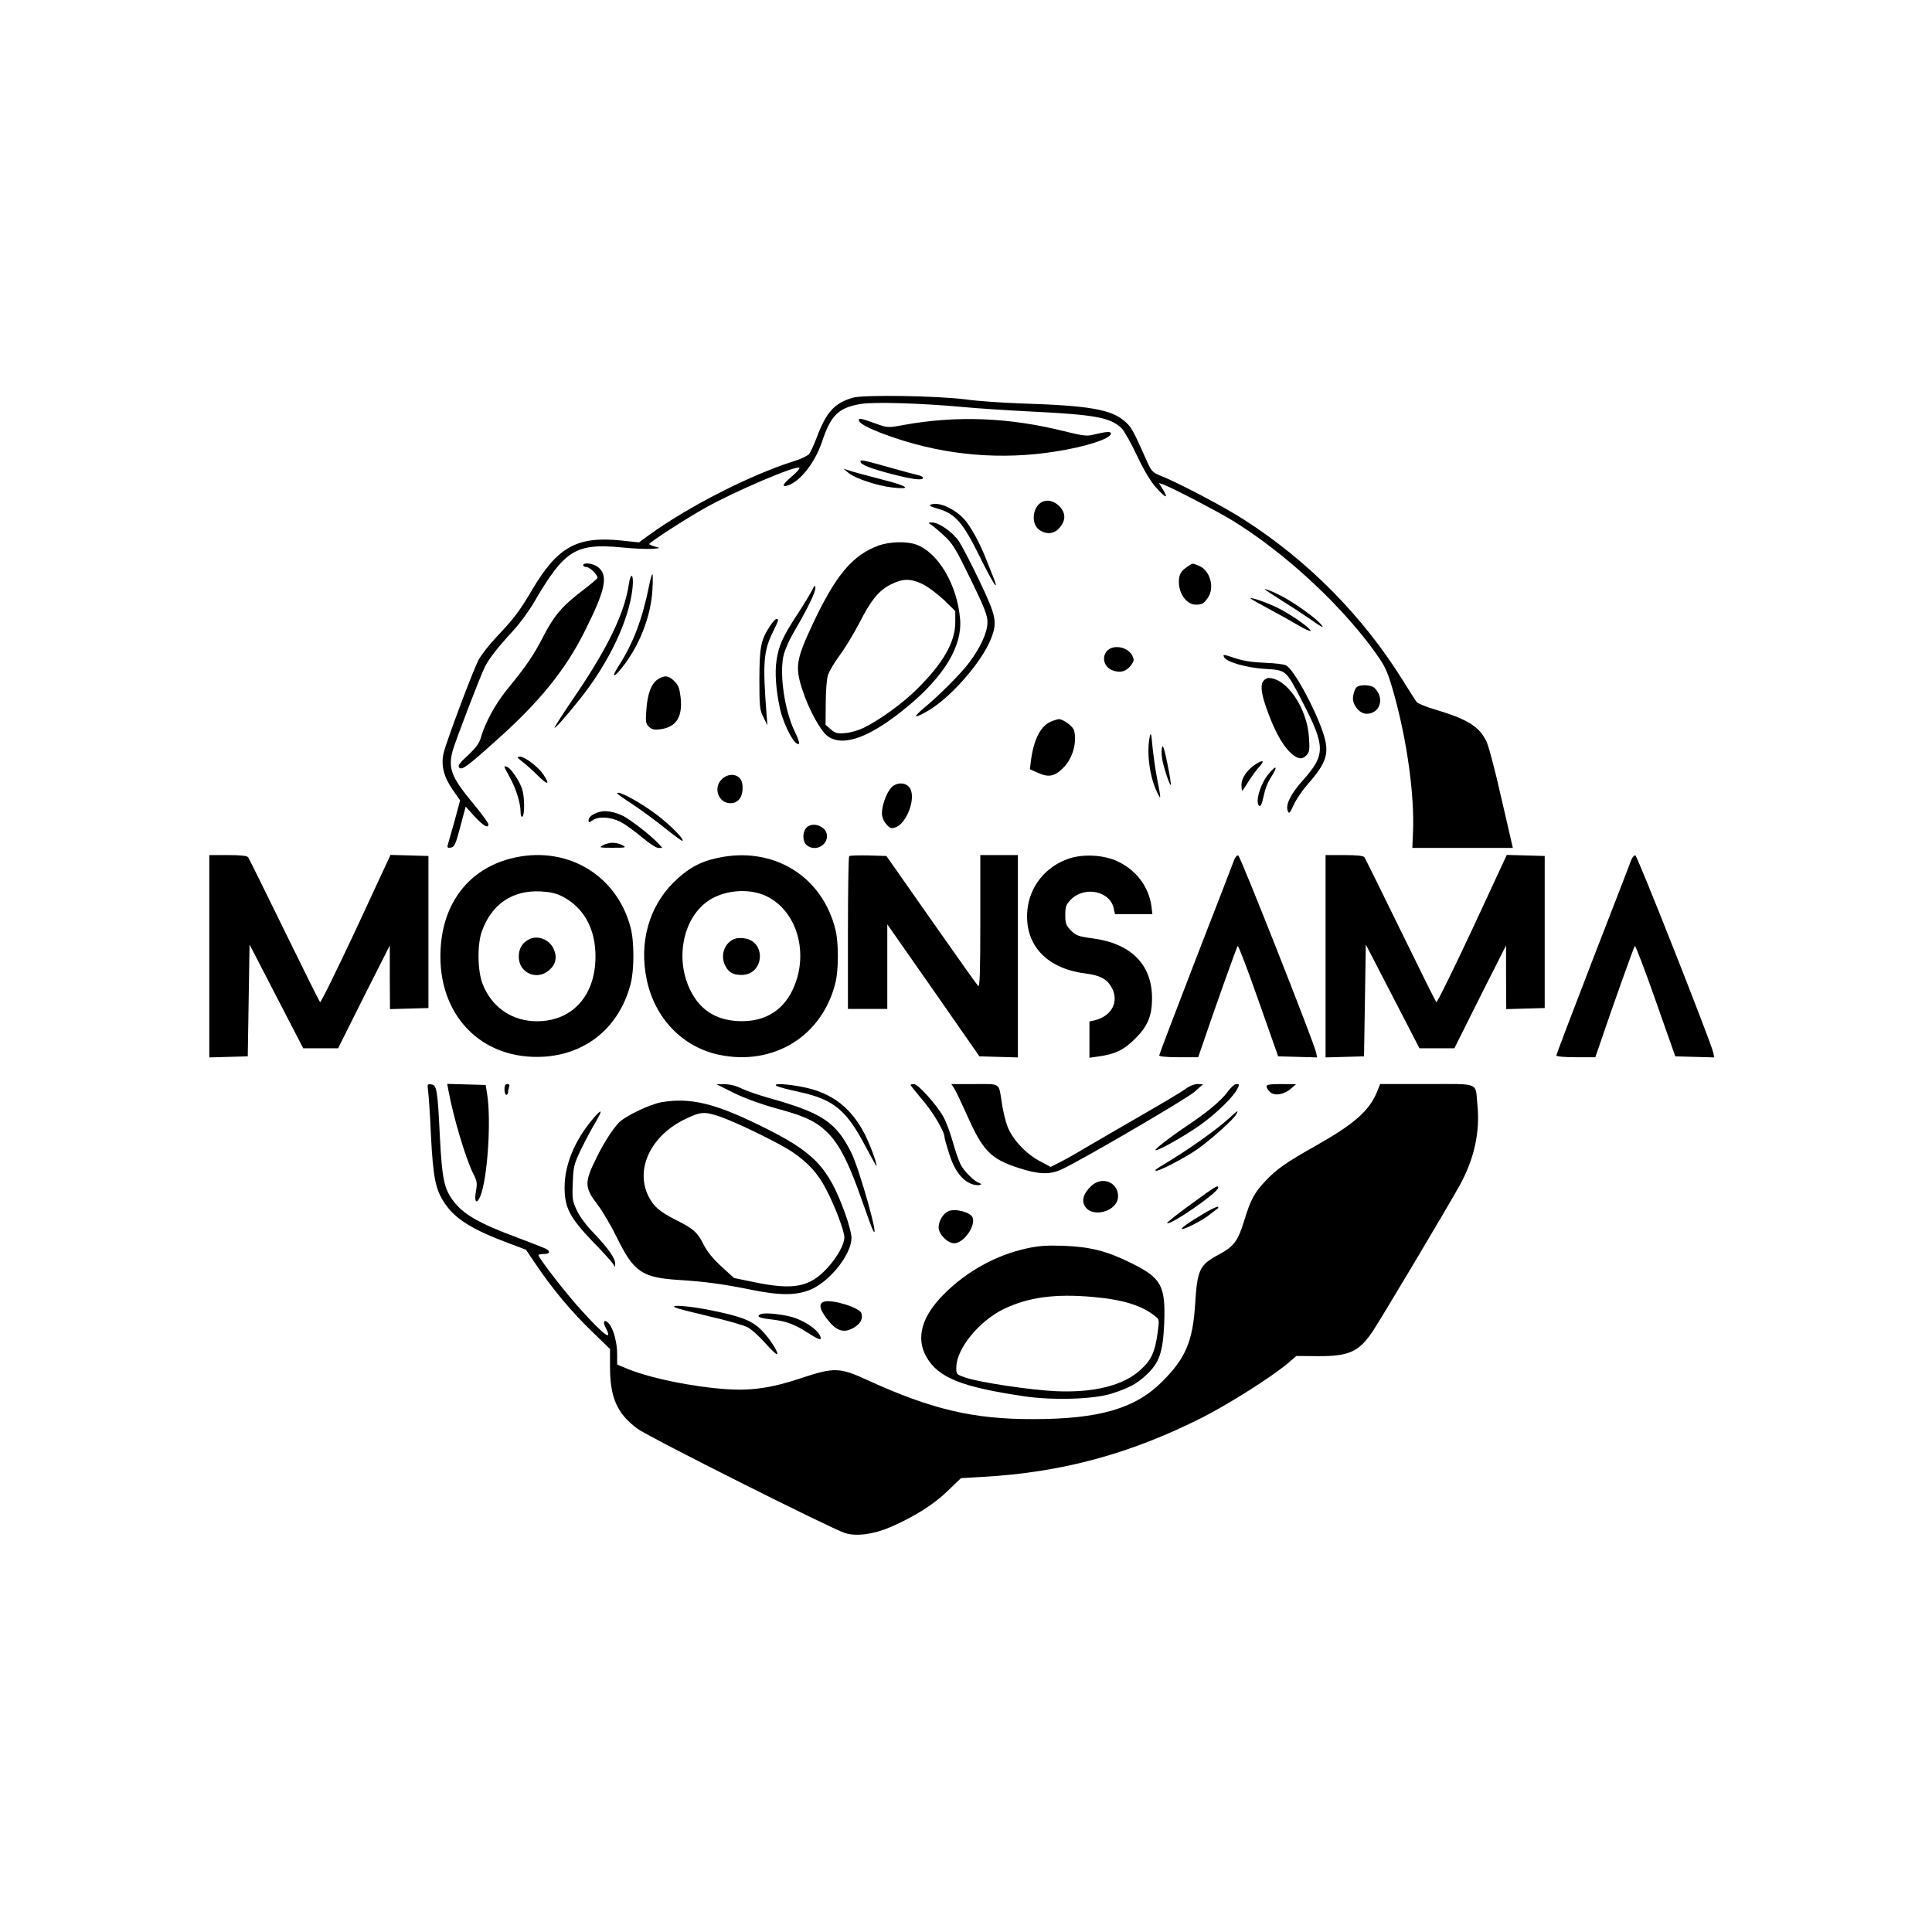 <?xml version="1.0" standalone="no"?>
<!DOCTYPE svg PUBLIC "-//W3C//DTD SVG 20010904//EN"
 "http://www.w3.org/TR/2001/REC-SVG-20010904/DTD/svg10.dtd">
<svg version="1.0" xmlns="http://www.w3.org/2000/svg"
 width="1080pt" height="1080pt" viewBox="0 0 1080 1080"
 preserveAspectRatio="xMidYMid meet">

<g transform="translate(0,1080) scale(0.1,-0.1)"
fill="#000000" stroke="none">
<path d="M4768 8577 c-103 -30 -149 -80 -203 -224 -15 -40 -34 -81 -43 -92
-10 -10 -47 -28 -84 -39 -244 -77 -589 -253 -810 -413 l-56 -41 -104 11 c-242
24 -351 -36 -492 -274 -73 -123 -99 -158 -197 -262 -43 -45 -90 -105 -105
-134 -34 -68 -178 -452 -194 -518 -16 -69 0 -133 52 -208 l40 -57 -31 -116
c-18 -63 -35 -123 -38 -133 -4 -15 0 -18 18 -15 19 3 26 17 52 116 l30 113 51
-56 c51 -54 76 -68 76 -42 0 7 -39 60 -87 118 -121 146 -139 194 -112 294 16
56 154 417 180 468 25 48 67 103 159 203 36 39 87 109 114 155 172 295 232
333 491 309 66 -7 143 -10 170 -8 48 4 49 4 18 12 -18 5 -33 11 -33 15 1 10
206 143 316 204 169 94 507 238 523 222 3 -4 -15 -25 -41 -47 -52 -43 -62 -64
-25 -52 70 22 153 128 192 244 50 150 92 191 218 212 73 12 340 4 567 -17 85
-8 254 -19 375 -25 367 -18 449 -33 514 -93 13 -12 52 -80 86 -152 41 -87 78
-148 110 -183 53 -59 69 -62 35 -7 l-22 35 29 -10 c54 -21 288 -143 378 -197
304 -185 639 -499 825 -772 37 -54 52 -91 84 -206 72 -260 113 -558 105 -763
l-4 -92 281 0 281 0 -64 277 c-34 152 -72 296 -84 319 -40 83 -106 124 -291
179 -47 14 -91 32 -98 40 -6 7 -42 63 -79 123 -223 358 -529 668 -887 897
-111 72 -374 210 -472 248 -37 15 -47 25 -69 75 -80 180 -88 195 -127 228 -76
66 -200 87 -586 99 -102 4 -237 13 -300 22 -162 21 -570 27 -632 10z"/>
<path d="M4802 8448 c7 -21 76 -54 203 -97 288 -97 595 -123 895 -75 169 26
310 72 310 100 0 14 -23 12 -103 -7 -30 -8 -61 -4 -160 21 -310 77 -601 88
-898 34 -87 -16 -87 -16 -159 10 -80 29 -93 31 -88 14z"/>
<path d="M4810 8220 c0 -17 56 -39 175 -70 119 -31 175 -37 175 -21 0 5 -15
13 -32 16 -18 4 -85 22 -148 40 -157 44 -170 47 -170 35z"/>
<path d="M4744 8156 c37 -31 162 -72 243 -81 112 -13 91 7 -43 41 -71 18 -151
40 -179 48 l-50 16 29 -24z"/>
<path d="M5801 7974 c-32 -40 -29 -106 5 -133 40 -31 87 -28 118 10 35 41 34
83 -3 120 -39 39 -91 40 -120 3z"/>
<path d="M5205 7980 c-15 -5 -7 -11 39 -24 96 -28 139 -77 232 -266 75 -153
115 -213 75 -112 -11 26 -28 71 -40 100 -30 76 -69 151 -105 200 -48 67 -151
120 -201 102z"/>
<path d="M5205 7867 c10 -7 43 -34 73 -62 48 -44 65 -73 148 -243 78 -160 94
-202 94 -240 0 -57 -39 -142 -103 -227 -46 -62 -177 -192 -257 -257 -24 -20
-42 -39 -39 -42 3 -3 34 11 69 32 126 74 299 272 350 402 36 92 30 124 -65
323 -47 99 -99 198 -115 222 -35 51 -113 105 -149 104 -24 0 -25 -1 -6 -12z"/>
<path d="M4913 7751 c-148 -54 -242 -166 -373 -446 -89 -191 -96 -233 -56
-357 36 -113 104 -237 145 -265 88 -60 239 -3 445 168 204 169 306 338 293
488 -16 193 -123 373 -246 417 -52 19 -148 16 -208 -5z m248 -218 c29 -15 82
-55 117 -88 l62 -61 0 -64 c0 -110 -70 -231 -218 -376 -79 -78 -208 -171 -297
-214 -27 -13 -72 -26 -100 -28 -44 -4 -56 -1 -81 21 l-29 25 1 119 c0 65 5
136 12 158 7 22 37 73 67 113 29 40 79 121 109 180 66 129 109 182 178 216 66
33 110 33 179 -1z"/>
<path d="M3260 7640 c0 -5 9 -10 19 -10 18 0 61 -43 61 -60 0 -4 -35 -34 -77
-66 -118 -89 -166 -144 -227 -264 -55 -106 -91 -159 -205 -299 -62 -76 -119
-182 -142 -261 -9 -34 -27 -59 -73 -102 -48 -44 -58 -59 -49 -69 15 -16 45 6
215 159 235 210 380 389 487 604 116 231 133 311 74 358 -27 21 -83 28 -83 10z"/>
<path d="M6640 7634 c-39 -26 -50 -45 -50 -87 0 -67 44 -127 94 -127 36 0 46
6 69 40 38 55 11 151 -48 176 -42 17 -36 17 -65 -2z"/>
<path d="M3630 7533 c-38 -191 -89 -327 -172 -456 -42 -65 -29 -70 20 -8 96
121 160 283 169 432 3 49 3 89 0 89 -3 0 -11 -26 -17 -57z"/>
<path d="M3515 7533 c-23 -157 -115 -349 -290 -608 -69 -101 -125 -188 -125
-192 0 -10 64 62 144 162 161 202 274 442 292 619 8 77 -10 93 -21 19z"/>
<path d="M4542 7505 c-8 -16 -44 -77 -82 -135 -84 -128 -106 -176 -119 -261
-11 -68 -3 -171 20 -274 23 -97 86 -212 106 -192 3 4 -8 35 -25 69 -55 114
-85 313 -63 419 7 34 33 93 67 150 74 127 116 215 112 236 -2 13 -6 10 -16
-12z"/>
<path d="M7070 7506 c0 -2 42 -30 93 -62 50 -31 119 -76 152 -99 83 -58 95
-63 61 -26 -34 36 -151 118 -214 150 -49 25 -92 42 -92 37z"/>
<path d="M6990 7455 c0 -2 44 -27 98 -56 53 -28 128 -70 165 -92 37 -22 70
-37 73 -34 8 8 -91 80 -166 120 -57 31 -170 72 -170 62z"/>
<path d="M4306 7303 c-53 -81 -60 -115 -61 -298 0 -157 2 -174 23 -215 l22
-45 -5 62 c-22 286 -17 353 35 459 33 67 35 74 20 74 -5 0 -21 -17 -34 -37z"/>
<path d="M6225 7181 c-66 -13 -73 -100 -9 -127 44 -18 80 -9 107 28 17 23 18
29 6 54 -17 33 -62 53 -104 45z"/>
<path d="M6842 7128 c9 -27 121 -60 227 -67 123 -8 118 -3 211 -183 130 -251
130 -297 5 -438 -68 -75 -99 -137 -87 -171 8 -21 11 -18 34 32 14 30 47 79 73
109 113 128 129 179 91 294 -47 140 -164 354 -206 376 -12 7 -65 13 -118 15
-64 2 -119 10 -162 24 -77 25 -73 24 -68 9z"/>
<path d="M3678 7003 c-37 -23 -59 -82 -65 -173 -5 -67 -3 -77 16 -94 16 -14
30 -17 61 -13 90 12 126 68 115 176 -6 52 -12 70 -35 93 -33 32 -54 35 -92 11z"/>
<path d="M7059 6989 c-15 -30 -5 -84 37 -193 40 -103 82 -174 126 -211 36 -30
59 -32 83 -5 15 17 17 32 12 100 -11 164 -125 330 -226 330 -11 0 -25 -10 -32
-21z"/>
<path d="M7581 6956 c-7 -8 -14 -29 -17 -48 -8 -44 34 -98 75 -98 75 0 103 86
46 143 -20 21 -88 22 -104 3z"/>
<path d="M5874 6766 c-58 -25 -96 -102 -111 -218 l-6 -48 47 -21 c59 -26 92
-19 139 28 53 52 79 143 61 210 -6 23 -61 63 -85 63 -8 -1 -28 -7 -45 -14z"/>
<path d="M6427 6681 c-18 -85 -1 -221 39 -305 26 -55 26 -50 0 84 -9 47 -19
123 -24 170 -6 71 -9 79 -15 51z"/>
<path d="M6497 6625 c-4 -10 -5 -39 -1 -64 7 -46 43 -155 49 -149 2 2 -6 55
-19 118 -15 76 -25 108 -29 95z"/>
<path d="M2920 6542 c19 -14 59 -50 88 -79 54 -54 69 -51 29 8 -29 43 -103 99
-130 99 -19 -1 -18 -4 13 -28z"/>
<path d="M7024 6531 c-49 -30 -84 -78 -84 -117 0 -19 2 -34 4 -34 2 0 19 24
36 53 18 28 44 64 58 79 32 35 26 43 -14 19z"/>
<path d="M2820 6513 c0 -3 13 -29 29 -57 34 -60 61 -145 61 -193 0 -20 4 -32
10 -28 14 8 13 114 -2 156 -14 44 -63 115 -83 122 -8 4 -15 4 -15 0z"/>
<path d="M7091 6473 c-47 -56 -77 -162 -51 -178 5 -3 12 7 16 22 18 80 26 102
54 146 35 56 24 62 -19 10z"/>
<path d="M4036 6445 c-51 -47 -21 -135 47 -135 48 0 74 41 67 105 -6 55 -69
72 -114 30z"/>
<path d="M4982 6397 c-26 -28 -52 -98 -52 -143 0 -20 9 -43 24 -61 21 -24 27
-26 52 -18 64 23 116 165 80 220 -22 33 -74 34 -104 2z"/>
<path d="M3450 6365 c0 -3 39 -31 86 -61 47 -31 127 -90 177 -130 51 -41 96
-74 100 -74 21 0 -63 86 -141 145 -95 72 -222 140 -222 120z"/>
<path d="M3347 6260 c-36 -11 -57 -28 -57 -47 0 -12 3 -12 22 1 33 24 101 20
156 -8 26 -13 79 -52 119 -85 41 -35 81 -61 94 -61 l22 0 -24 26 c-41 44 -152
130 -194 152 -51 25 -102 34 -138 22z"/>
<path d="M4507 6172 c-22 -25 -21 -75 1 -95 43 -39 115 -8 115 50 0 53 -81 84
-116 45z"/>
<path d="M3370 6075 c-23 -13 -19 -14 55 -14 74 0 78 1 55 14 -14 8 -38 14
-55 14 -16 0 -41 -6 -55 -14z"/>
<path d="M1170 5455 l0 -566 108 3 107 3 5 312 5 313 150 -290 150 -290 97 0
98 0 144 288 145 287 0 -178 1 -178 108 3 107 3 0 425 0 425 -106 3 -106 3
-193 -416 c-107 -228 -197 -412 -201 -407 -4 4 -94 185 -200 402 -106 217
-197 401 -202 408 -6 8 -42 12 -113 12 l-104 0 0 -565z"/>
<path d="M2852 6000 c-232 -61 -376 -248 -389 -506 -20 -366 227 -622 577
-601 241 15 423 168 485 406 21 80 21 237 0 316 -79 301 -367 465 -673 385z
m293 -212 c111 -58 176 -166 183 -306 13 -244 -132 -404 -352 -390 -127 9
-230 85 -278 207 -29 74 -31 221 -4 296 55 151 170 229 326 222 56 -3 88 -10
125 -29z"/>
<path d="M2955 5548 c-37 -20 -55 -52 -55 -96 0 -90 99 -135 168 -77 38 32 48
72 28 118 -23 56 -92 82 -141 55z"/>
<path d="M4011 6004 c-100 -21 -168 -60 -247 -138 -137 -137 -192 -336 -149
-541 45 -217 199 -377 403 -421 307 -65 581 105 653 406 17 71 17 219 0 290
-73 303 -349 472 -660 404z m274 -214 c174 -84 241 -328 144 -527 -58 -119
-163 -178 -304 -171 -129 7 -218 67 -271 183 -78 170 -36 383 95 482 88 67
235 82 336 33z"/>
<path d="M4104 5551 c-56 -24 -79 -94 -49 -151 19 -36 43 -50 90 -50 128 0
141 189 14 205 -19 3 -44 1 -55 -4z"/>
<path d="M4747 6014 c-4 -4 -7 -198 -7 -431 l0 -423 110 0 110 0 0 237 0 236
258 -369 257 -369 108 -3 107 -3 0 566 0 565 -105 0 -105 0 0 -372 c0 -283 -3
-369 -12 -360 -6 6 -124 172 -262 369 l-251 358 -101 3 c-55 1 -103 0 -107 -4z"/>
<path d="M5977 6001 c-131 -43 -222 -156 -234 -290 -17 -190 104 -323 319
-352 83 -10 123 -30 148 -72 50 -81 8 -167 -92 -191 l-28 -6 0 -102 0 -101 48
7 c96 13 144 36 209 101 69 69 93 127 93 225 0 187 -116 305 -329 334 -82 11
-96 16 -124 44 -28 29 -32 39 -32 87 0 46 4 58 30 85 76 79 221 50 241 -49 l7
-31 104 0 105 0 -6 48 c-16 108 -87 201 -193 249 -75 34 -187 40 -266 14z"/>
<path d="M6899 5993 c-5 -15 -102 -265 -215 -556 -112 -290 -204 -532 -204
-537 0 -6 45 -10 109 -10 l109 0 20 58 c73 216 195 558 201 564 3 4 56 -133
116 -305 l110 -312 109 -3 109 -3 -6 28 c-12 56 -423 1097 -435 1101 -6 2 -17
-9 -23 -25z"/>
<path d="M7410 5455 l0 -566 108 3 107 3 5 312 5 313 150 -290 150 -290 97 0
98 0 144 288 145 287 0 -178 1 -178 108 3 107 3 0 425 0 425 -106 3 -106 3
-193 -416 c-107 -228 -197 -412 -201 -407 -4 4 -94 185 -200 402 -106 217
-197 401 -202 408 -6 8 -42 12 -113 12 l-104 0 0 -565z"/>
<path d="M9119 5993 c-5 -15 -102 -265 -215 -556 -112 -290 -204 -532 -204
-537 0 -6 45 -10 109 -10 l109 0 20 58 c73 216 195 558 201 564 3 4 56 -133
116 -305 l110 -312 109 -3 109 -3 -6 28 c-12 56 -423 1097 -435 1101 -6 2 -17
-9 -23 -25z"/>
<path d="M2393 4703 c3 -21 11 -133 16 -248 12 -240 26 -307 78 -383 59 -87
154 -146 355 -221 l98 -37 61 -90 c91 -134 195 -258 308 -367 l101 -98 0 -97
c0 -175 39 -264 154 -349 60 -45 1081 -558 1160 -583 63 -20 159 -7 253 33
137 60 243 127 321 203 l74 71 121 7 c445 25 827 129 1232 334 150 77 381 223
474 301 l48 41 119 -1 c176 -1 231 24 309 141 49 74 427 708 486 816 80 146
113 295 98 446 -13 131 20 118 -282 118 l-262 0 -18 -45 c-43 -105 -129 -180
-342 -300 -162 -91 -221 -132 -281 -197 -62 -65 -83 -105 -118 -219 -36 -118
-57 -146 -146 -194 -104 -56 -117 -82 -129 -275 -13 -207 -53 -302 -182 -431
-151 -153 -354 -212 -724 -212 -335 -1 -569 55 -926 218 -156 72 -186 72 -371
11 -160 -54 -275 -71 -413 -62 -196 13 -441 64 -567 118 l-48 20 0 58 c0 65
-21 143 -46 171 -24 27 -37 13 -19 -21 42 -81 -3 -50 -133 93 -84 91 -242 295
-242 311 0 3 14 6 30 6 34 0 39 14 12 29 -10 5 -81 33 -158 62 -219 81 -307
132 -364 211 -48 66 -59 123 -71 353 -13 264 -17 289 -48 293 -22 3 -23 1 -18
-35z"/>
<path d="M2506 4708 c27 -149 97 -385 140 -470 21 -40 22 -53 15 -95 -12 -61
3 -80 24 -30 40 97 62 423 38 572 l-8 50 -107 3 -108 3 6 -33z"/>
<path d="M2820 4710 c0 -16 5 -30 10 -30 6 0 10 6 10 14 0 8 3 21 6 30 4 11 1
16 -10 16 -11 0 -16 -9 -16 -30z"/>
<path d="M4105 4689 c62 -30 151 -62 234 -85 169 -45 233 -77 300 -149 62 -69
111 -169 181 -370 29 -82 56 -157 61 -165 39 -67 -75 339 -121 434 -87 175
-164 225 -468 310 -52 15 -117 37 -146 51 -33 16 -69 25 -97 24 l-44 0 100
-50z"/>
<path d="M4342 4729 c9 -5 68 -21 130 -34 190 -42 261 -102 368 -307 33 -62
60 -110 60 -107 1 21 -38 125 -68 183 -74 142 -177 222 -327 256 -98 21 -193
27 -163 9z"/>
<path d="M5090 4735 c0 -3 30 -40 66 -83 60 -69 124 -178 124 -209 0 -7 12
-49 26 -93 29 -93 74 -152 130 -170 32 -11 66 -3 36 8 -27 9 -84 66 -102 102
-10 20 -31 79 -45 131 -15 52 -38 113 -52 137 -39 69 -142 182 -163 182 -11 0
-20 -2 -20 -5z"/>
<path d="M5334 4716 c9 -14 40 -79 70 -146 90 -204 134 -249 293 -300 109 -35
170 -37 233 -9 100 44 704 397 748 436 l47 42 -31 1 c-18 0 -46 -11 -70 -29
-21 -16 -131 -81 -244 -146 -113 -65 -252 -146 -310 -180 -58 -35 -126 -73
-151 -85 l-46 -23 -62 33 c-77 41 -153 123 -179 193 -11 28 -25 86 -31 127
-19 121 -4 110 -153 110 l-130 0 16 -24z"/>
<path d="M6862 4696 c-34 -47 -114 -114 -222 -186 -103 -69 -194 -140 -180
-140 21 0 157 77 245 138 88 62 186 156 210 202 15 28 14 30 -3 30 -11 0 -32
-19 -50 -44z"/>
<path d="M7080 4727 c0 -8 9 -22 20 -32 25 -23 79 -14 117 20 l28 24 -82 1
c-63 0 -83 -3 -83 -13z"/>
<path d="M3700 4639 c-66 -11 -206 -78 -242 -116 -37 -41 -81 -109 -120 -188
-73 -145 -72 -172 3 -270 27 -35 75 -117 106 -180 95 -195 141 -227 348 -240
142 -9 241 -22 390 -52 179 -37 270 -36 353 1 108 50 222 197 222 287 0 21
-16 81 -35 134 -96 265 -174 346 -480 495 -251 123 -385 155 -545 129z m322
-80 c94 -32 336 -150 408 -199 88 -60 143 -120 189 -210 49 -93 101 -232 101
-267 0 -39 -39 -110 -94 -170 -99 -109 -190 -126 -412 -80 l-111 23 -70 64
c-48 44 -81 85 -101 125 -33 66 -56 87 -153 135 -92 47 -125 75 -154 133 -76
153 14 340 207 432 85 41 106 42 190 14z"/>
<path d="M3314 4545 c-103 -122 -158 -257 -158 -385 1 -112 29 -166 156 -299
57 -58 108 -115 115 -126 12 -20 12 -20 12 1 1 29 -39 86 -120 171 -42 43 -79
93 -95 128 -24 51 -26 66 -22 154 3 90 7 104 46 186 24 49 59 115 79 148 19
32 33 60 30 63 -3 3 -22 -15 -43 -41z"/>
<path d="M6865 4544 c-61 -56 -213 -164 -320 -229 -95 -58 -89 -54 -84 -59 9
-9 166 73 234 121 80 57 201 166 216 194 13 26 11 25 -46 -27z"/>
<path d="M6101 4171 c-42 -39 -55 -76 -39 -109 38 -76 189 -35 188 52 -1 78
-89 113 -149 57z"/>
<path d="M6657 4068 c-76 -55 -136 -103 -133 -105 16 -16 286 171 286 198 0
17 -15 8 -153 -93z"/>
<path d="M6739 4022 c-92 -54 -146 -92 -130 -92 19 0 111 47 150 78 19 15 39
30 45 34 6 4 8 9 5 12 -3 3 -34 -11 -70 -32z"/>
<path d="M5303 4030 c-30 -12 -56 -55 -56 -92 0 -37 50 -88 87 -88 53 0 121
97 103 144 -11 29 -96 52 -134 36z"/>
<path d="M5738 3821 c-169 -37 -333 -127 -459 -253 -127 -126 -161 -247 -100
-354 67 -116 197 -168 551 -220 159 -23 386 -16 485 16 96 31 140 54 196 107
70 66 90 125 97 285 8 211 -15 254 -186 338 -135 67 -227 90 -377 96 -93 3
-139 0 -207 -15z m371 -271 c169 -15 273 -47 349 -108 23 -18 23 -21 13 -94
-15 -107 -35 -151 -96 -206 -95 -87 -259 -128 -470 -119 -140 6 -429 49 -507
76 -53 18 -53 19 -52 59 2 104 126 256 264 324 137 66 286 87 499 68z"/>
<path d="M4608 3524 c-29 -9 -29 -34 2 -79 59 -85 104 -103 166 -65 36 23 49
49 39 79 -9 31 -160 78 -207 65z"/>
<path d="M3780 3489 c13 -6 99 -27 191 -49 92 -21 185 -48 207 -59 22 -11 65
-50 97 -86 32 -36 62 -65 67 -65 16 0 -35 83 -82 131 -54 56 -112 79 -284 114
-126 26 -247 34 -196 14z"/>
<path d="M4253 3454 c-28 -12 -10 -22 53 -29 87 -9 135 -27 212 -77 65 -42 82
-45 63 -9 -17 30 -73 70 -133 92 -52 20 -171 34 -195 23z"/>
</g>
</svg>
